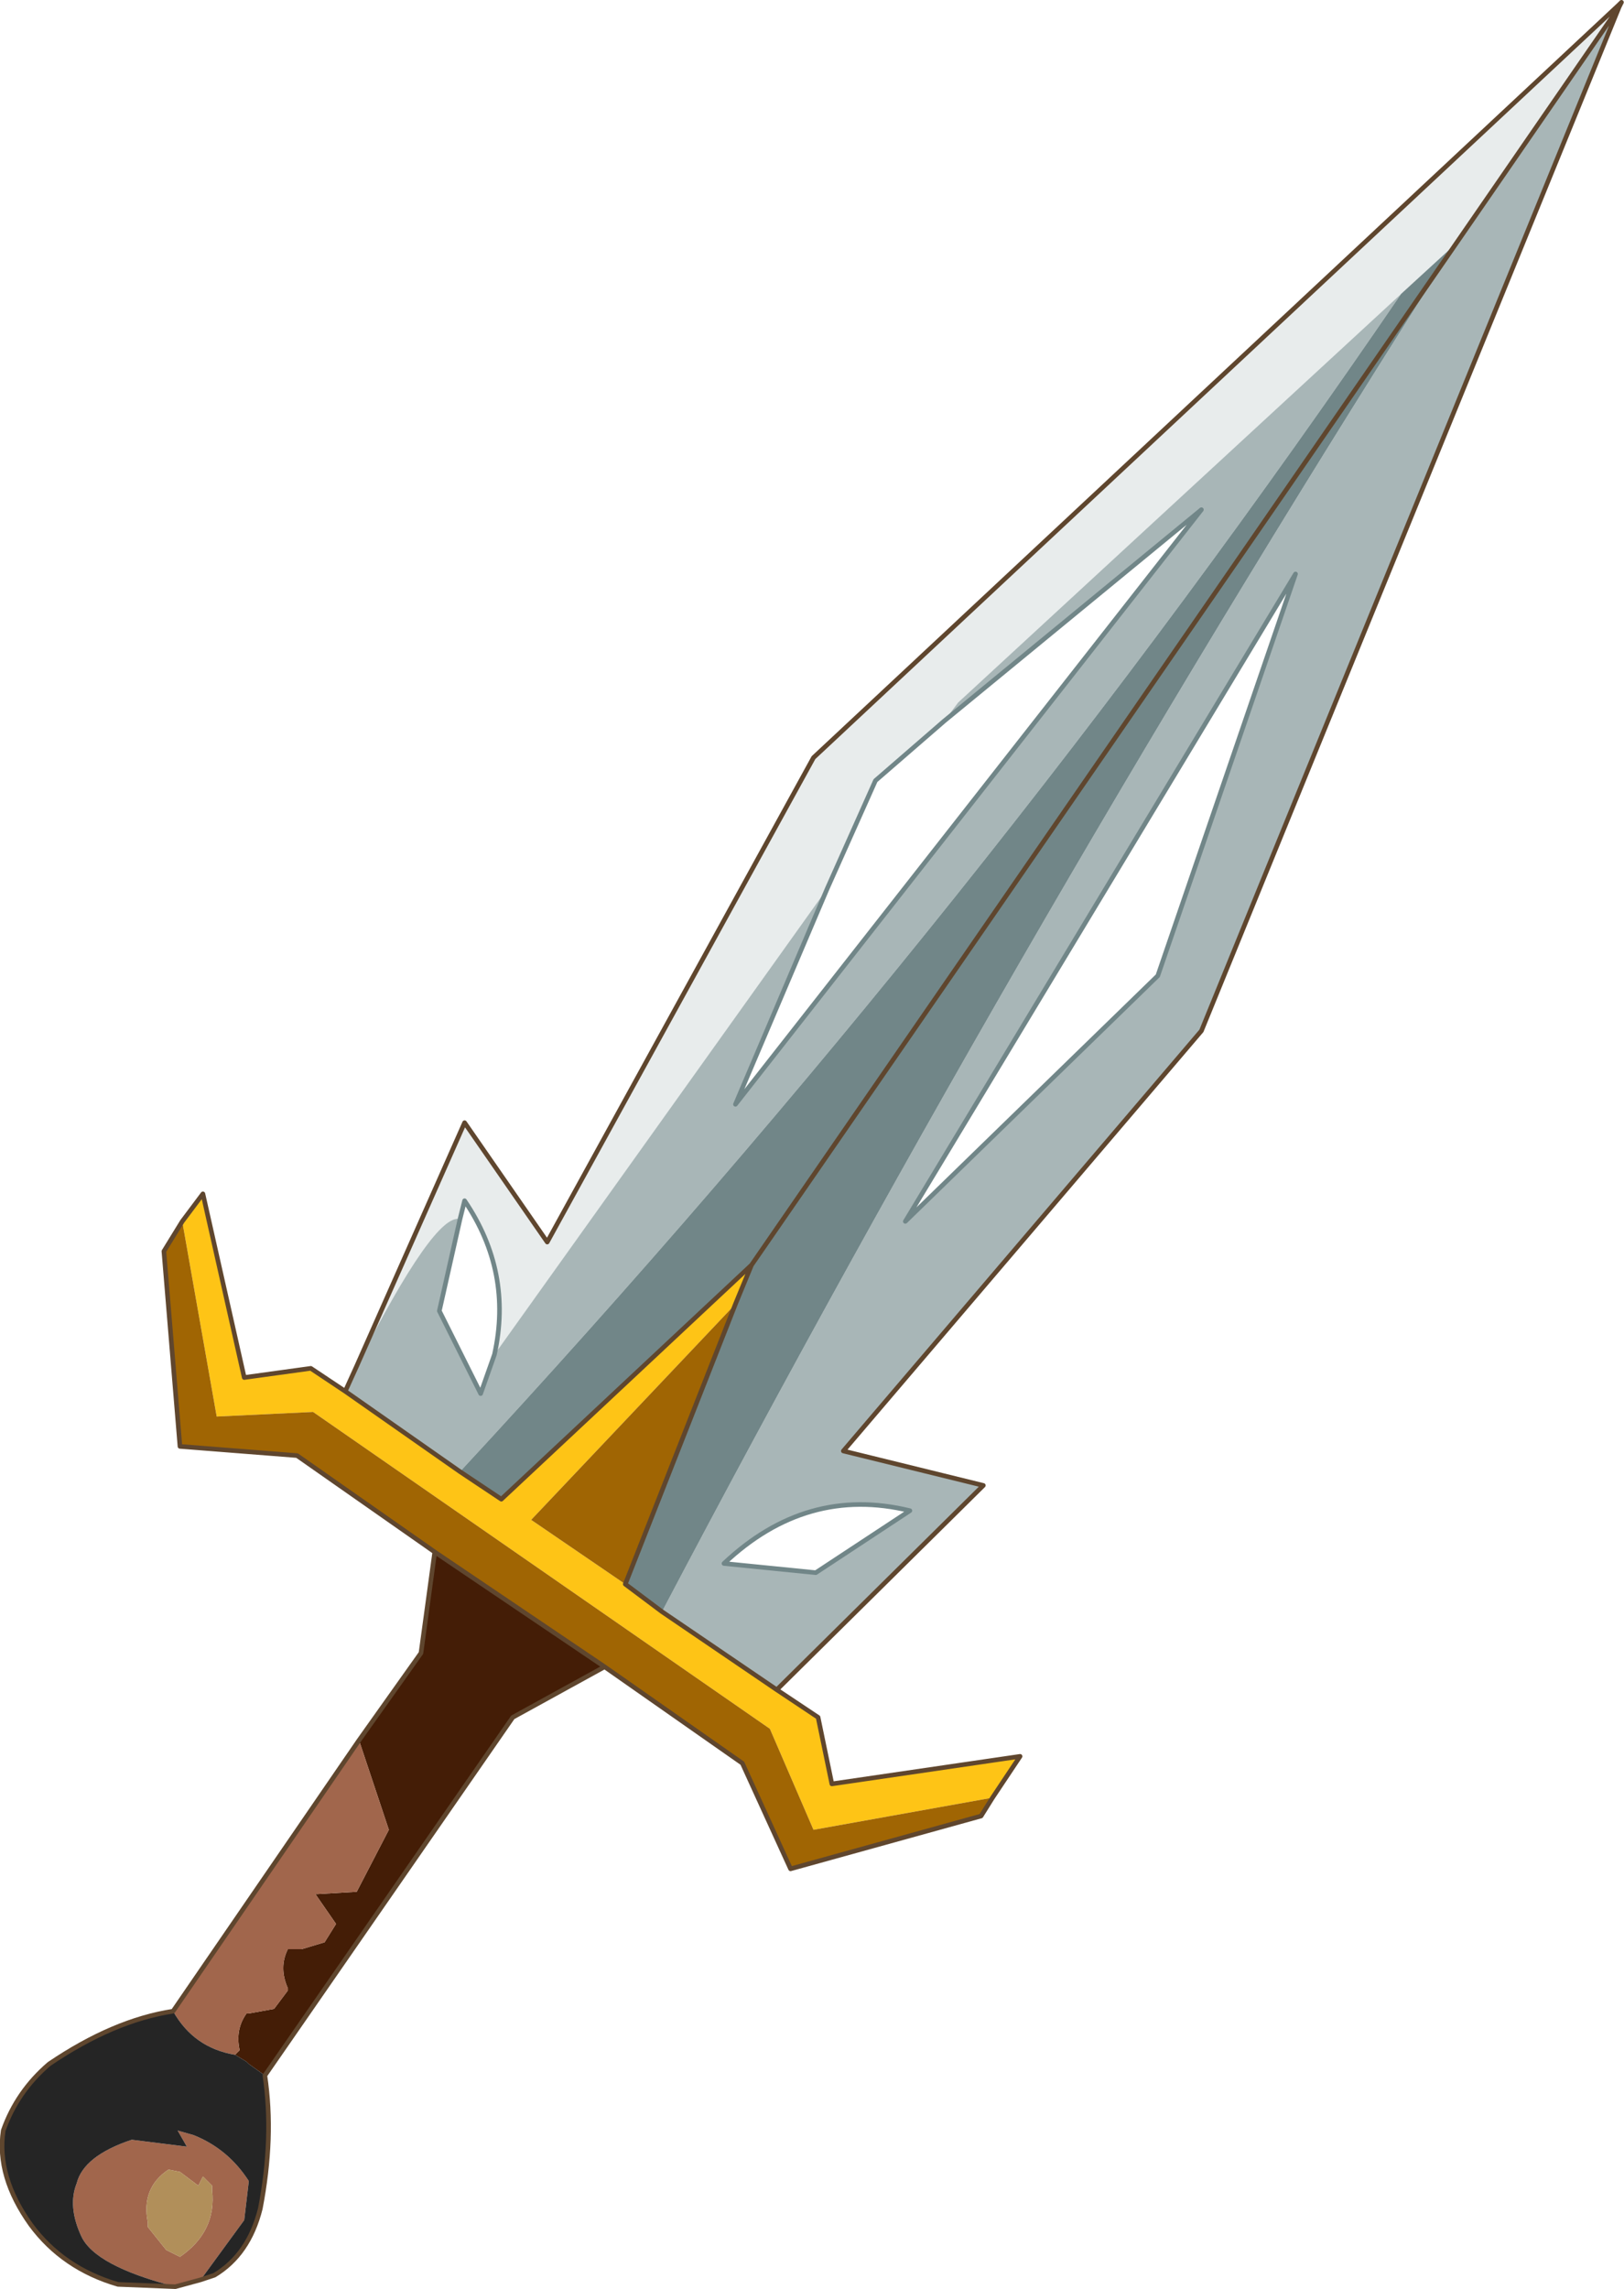 <svg viewBox="0 0 35.375 49.85" xmlns="http://www.w3.org/2000/svg" xmlns:xlink="http://www.w3.org/1999/xlink"><use transform="translate(.02)" width="35.35" height="49.9" xlink:href="#a"/><defs><use width="35.35" height="49.9" xlink:href="#b" id="a"/><g id="b"><path d="m30.45 6.35-9.65 8.9-.3.4-1.5 1.3-1.05 2.35-7.25 10.15q.4-1.8-.65-3.35l-.1.4q-.55-.15-2.25 3.2l2.35-5.3 1.8 2.6 5.8-10.55L35.2.05V.1l-3.55 5.15-1.2 1.1" fill="#e8ecec" fill-rule="evenodd" transform="translate(.05 .05)"/><path d="m20.5 15.65.3-.4 9.65-8.9Q21.3 19.75 9.95 32l-2.5-1.75.25-.55q1.7-3.35 2.25-3.2l-.45 2 .9 1.8.3-.85 7.25-10.15-2 4.7L26.1 11.05l-5.6 4.6m11.15-10.4L35.2.1l-9.1 22.3-7.8 9.15 3.05.75-4.5 4.45-2.5-1.7q8.05-15.3 17.3-29.8M17.7 34.2l2.05-1.35Q17.5 32.3 15.7 34l2 .2m7.45-13 3-8.75-8.5 14.1 5.5-5.35" fill="#a8b6b7" fill-rule="evenodd" transform="translate(.05 .05)"/><path d="M9.95 32Q21.3 19.75 30.45 6.35l1.2-1.1L16.3 27.5 31.65 5.25q-9.25 14.5-17.3 29.8l-.8-.6 2.4-6.1.35-.85-5.45 5.1-.9-.6" fill="#718688" fill-rule="evenodd" transform="translate(.05 .05)"/><path d="M7.45 30.25 9.95 32l.9.6 5.45-5.1-.35.85-4.45 4.7 2.05 1.4.8.6 2.5 1.7.9.6.3 1.45 4.1-.6-.6.9-3.9.7-.95-2.2-9.95-6.9-2.1.1-.75-4.25.45-.6.9 4 1.45-.2.75.5" fill="#fec416" fill-rule="evenodd" transform="translate(.05 .05)"/><path d="m21.55 39.1-.25.4-4.15 1.15-1.05-2.3-3-2.1-3.7-2.5-3-2.1-2.55-.2-.35-4.25.4-.65.75 4.25 2.1-.1 9.95 6.9.95 2.2 3.9-.7m-8-4.65-2.05-1.4 4.45-4.7-2.4 6.1" fill="#a06503" fill-rule="evenodd" transform="translate(.05 .05)"/><path d="m13.1 36.25-2 1.1-5.4 7.8-.35-.25-.05-.05-.25-.15.1-.1q-.1-.45.15-.8h.05l.55-.1.3-.4v-.05q-.2-.45 0-.85h.3l.5-.15.25-.4-.45-.65h.05l.85-.05.7-1.35-.65-1.95 1.35-1.9.3-2.2 3.7 2.5" fill="#441d06" fill-rule="evenodd" transform="translate(.05 .05)"/><path d="m4.3 49.6-.55.15Q2 49.3 1.7 48.65t-.1-1.15q.15-.6 1.2-.95l1.2.15-.2-.35.35.1q.75.3 1.2 1l-.1.85-.95 1.3m-.6-5.85 4.05-5.9.65 1.95-.7 1.35-.85.05H6.8l.45.65-.25.4-.5.15h-.3q-.2.4 0 .85v.05l-.3.4-.55.1H5.3q-.25.35-.15.8l-.1.1q-.9-.15-1.35-.95m-.1 3.45q-.6.4-.45 1.15v.1l.4.5.3.15q.8-.55.7-1.45v-.1l-.2-.2-.1.2-.4-.3-.25-.05" fill="#a1664c" fill-rule="evenodd" transform="translate(.05 .05)"/><path d="M5.7 45.15q.2 1.35-.1 2.9-.25 1-1 1.45l-.3.1.95-1.3.1-.85q-.45-.7-1.2-1l-.35-.1.2.35-1.2-.15q-1.05.35-1.2.95-.2.5.1 1.15t2.05 1.1L2.5 49.7q-1.2-.35-1.9-1.3-.75-1.05-.6-2.05.3-.85 1-1.45 1.4-.95 2.7-1.15.45.8 1.35.95l.25.15.05.05.35.25" fill="#252525" fill-rule="evenodd" transform="translate(.05 .05)"/><path d="m3.6 47.2.25.05.4.3.1-.2.2.2v.1q.1.9-.7 1.45l-.3-.15-.4-.5v-.1Q3 47.6 3.6 47.2" fill="#b18f5a" fill-rule="evenodd" transform="translate(.05 .05)"/><path d="m20.55 15.7 5.6-4.6L16 24.05l2-4.7M10.75 29.5l-.3.85-.9-1.8.45-2 .1-.4q1.05 1.55.65 3.35m9.8-13.8-1.5 1.3L18 19.35m7.2 1.9-5.5 5.35 8.5-14.1-3 8.75m-7.45 13-2-.2q1.8-1.7 4.05-1.15l-2.05 1.35" fill="none" stroke="#718688" stroke-linecap="round" stroke-linejoin="round" stroke-width=".1"/><path d="m7.75 29.75-.25.55 2.5 1.75.9.6 5.45-5.1L31.7 5.3 35.25.15l.05-.1-.05.05L17.7 16.5l-5.8 10.55-1.8-2.6-2.35 5.3M35.25.15l-9.1 22.3-7.8 9.15 3.05.75-4.5 4.45.9.6.3 1.45 4.1-.6-.6.9-.25.4-4.15 1.15-1.05-2.3-3-2.1-2 1.1-5.4 7.8q.2 1.35-.1 2.9-.25 1-1 1.45l-.3.1-.55.15-1.25-.05q-1.2-.35-1.9-1.3-.75-1.05-.6-2.05.3-.85 1-1.45 1.4-.95 2.7-1.15l4.05-5.9L9.15 36l.3-2.2-3-2.1-2.55-.2-.35-4.25.4-.65.45-.6.9 4 1.45-.2.75.5m6.9 4.8 2.5 1.7m-.9-8.4.35-.85m-.35.85-2.4 6.1.8.6m-4.95-1.3 3.7 2.5" fill="none" stroke="#5f462e" stroke-linecap="round" stroke-linejoin="round" stroke-width=".1"/></g></defs></svg>